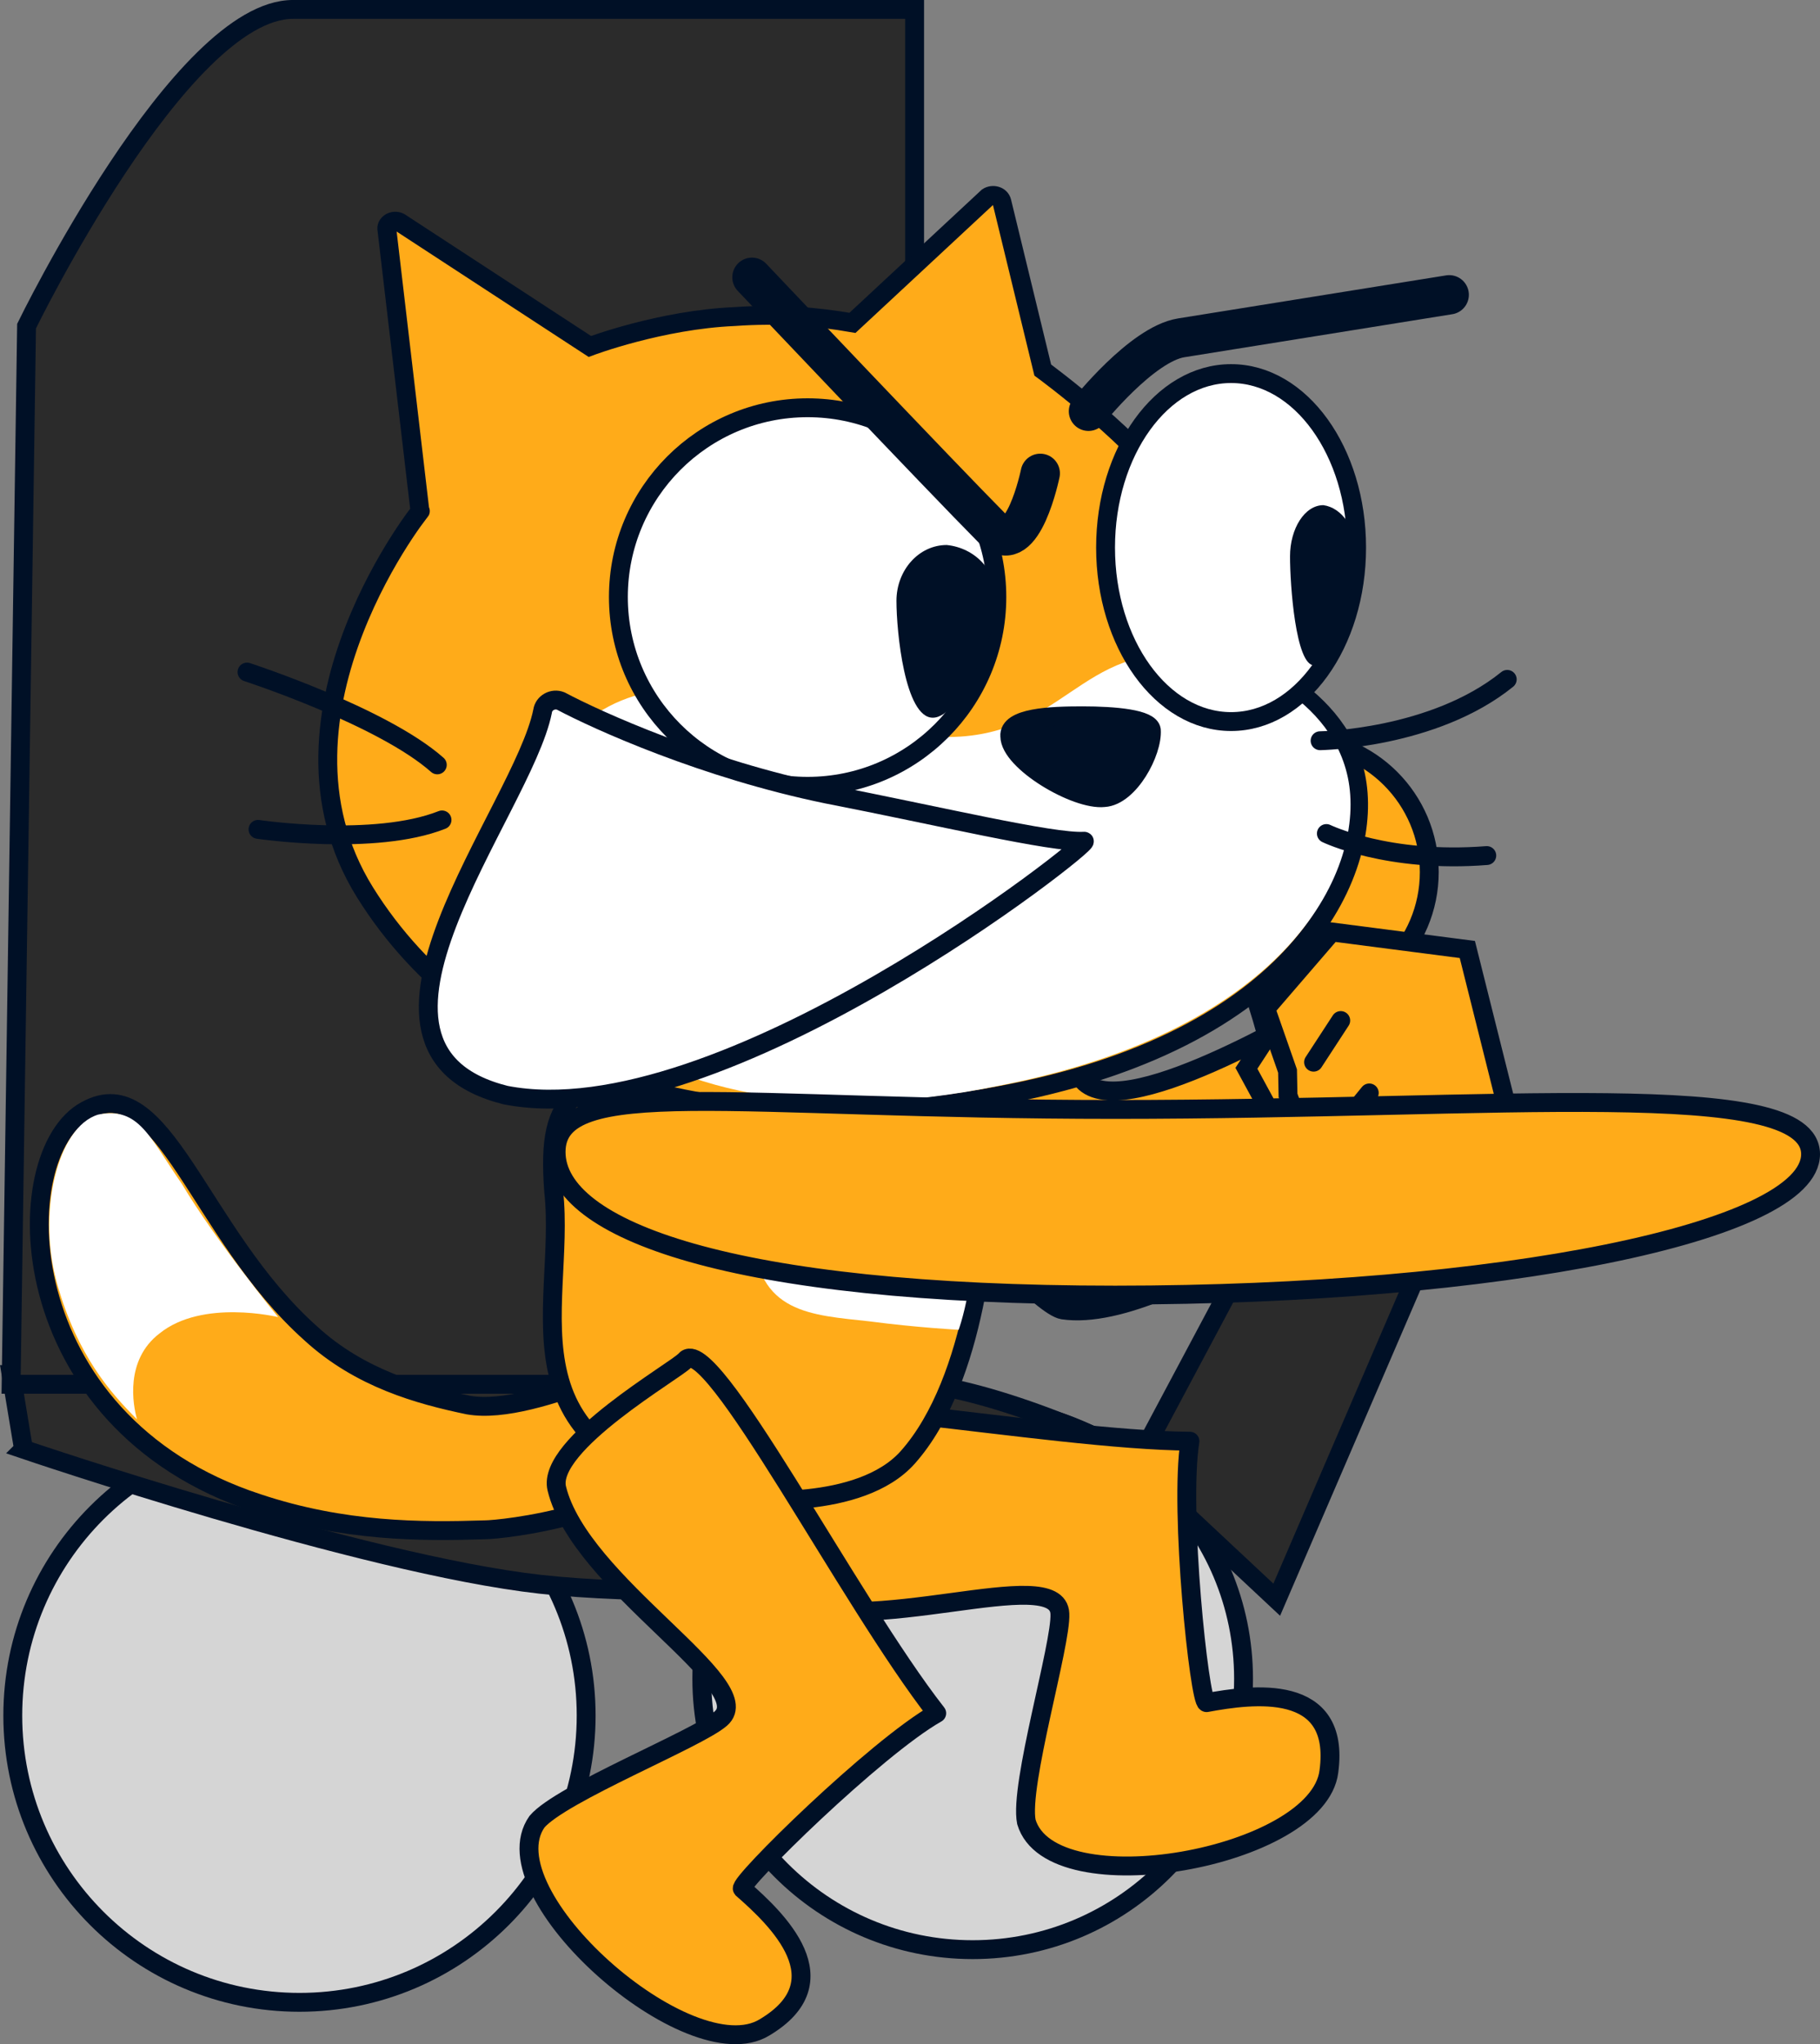 <svg version="1.1" xmlns="http://www.w3.org/2000/svg" xmlns:xlink="http://www.w3.org/1999/xlink" width="115.731" height="129.956" viewBox="0,0,115.731,129.956"><rect x="0" y="0" width="115.731" height="129.956" fill="#808080" stroke="none"/><g transform="translate(-203.242,-115.364)"><g stroke-miterlimit="10"><path d="M247.869,222.085c0,-9.512 7.711,-17.224 17.224,-17.224c9.512,0 17.224,7.711 17.224,17.224c0,9.512 -7.711,17.224 -17.224,17.224c-9.512,0 -17.224,-7.711 -17.224,-17.224z" fill="#d5d5d5" fill-rule="nonzero" stroke="#001026" stroke-width="1.2" stroke-linecap="butt" stroke-linejoin="miter"/><path d="M204.055,224.428c0,-10.068 8.162,-18.23 18.23,-18.23c10.068,0 18.23,8.162 18.23,18.23c0,10.068 -8.162,18.23 -18.23,18.23c-10.068,0 -18.23,-8.162 -18.23,-18.23z" fill="#d5d5d5" fill-rule="nonzero" stroke="#001026" stroke-width="1.2" stroke-linecap="butt" stroke-linejoin="miter"/><path d="M275.407,208.623c0,0 5.704,-10.706 8.802,-16.52c3.464,-6.502 -6.12,-25.518 -6.12,-25.518l10.715,-1.594c0,0 8.576,21.998 5.803,28.436c-3.168,7.355 -10.18,23.635 -10.18,23.635z" fill="#2b2b2b" fill-rule="nonzero" stroke="#001026" stroke-width="1.2" stroke-linecap="butt" stroke-linejoin="miter"/><path d="M204.738,207.496l-0.788,-4.752c0,0 44.541,-0.448 57.22,0.506c6.079,0.457 14.962,4.926 14.962,4.926l-1.228,7.17c0,0 -25.324,2.075 -37.303,0.735c-11.379,-1.273 -32.864,-8.584 -32.864,-8.584z" fill="#2b2b2b" fill-rule="nonzero" stroke="#001026" stroke-width="1.2" stroke-linecap="butt" stroke-linejoin="miter"/><path d="M203.949,203.368l0.982,-67.272c0,0 9.8,-20.133 16.941,-20.133c10.604,0 39.529,0 39.529,0v87.405z" fill="#2b2b2b" fill-rule="nonzero" stroke="#001026" stroke-width="1.2" stroke-linecap="butt" stroke-linejoin="miter"/><path d="M279.965,223.605c2.893,-0.532 8.552,-1.323 7.778,4.382c-0.689,5.523 -17.647,8.567 -19.235,3.199c-0.47,-2.313 2.231,-11.311 2.13,-13.232c-0.127,-3.302 -12.278,1.695 -17.941,-0.927c-2.615,-1.211 -1.148,-10.677 -1.311,-11.45c-0.519,-2.446 18.478,1.35 27.522,1.408c-0.693,4.422 0.61,16.632 1.057,16.619z" fill="#ffab19" fill-rule="evenodd" stroke="#001026" stroke-width="1.2" stroke-linecap="round" stroke-linejoin="round"/><path d="M294.67,184.02c-1.117,3.613 -16.834,15.659 -23.84,14.62c-2.463,-0.365 -18.703,-19.226 -11.793,-22.404c6.91,-3.177 10.185,3.81 12.945,7.666c2.279,3.283 14.678,-4.335 15.613,-4.696c1.931,-0.847 3.177,0.055 4.672,1.412c1.012,0.918 2.827,1.815 2.403,3.401z" fill="#ffab19" fill-rule="evenodd" stroke="#001026" stroke-width="1.2" stroke-linecap="round" stroke-linejoin="round"/><g fill-rule="evenodd"><path d="M247.063,201.176c1.04,0.52 3.251,1.69 0.13,6.111c-3.121,4.421 -12.093,5.331 -13.133,5.331c-4.031,0.13 -8.972,0.13 -14.433,-1.69c-15.864,-5.201 -15.994,-22.235 -10.923,-24.966c4.941,-2.731 7.152,7.802 14.303,14.173c3.121,2.861 6.892,3.901 10.012,4.551c4.421,0.78 12.873,-4.161 14.043,-3.511z" fill="#ffab19" stroke="#001026" stroke-width="1.2" stroke-linecap="round" stroke-linejoin="round"/><path d="M214.816,190.644c2.08,3.511 6.111,8.452 6.111,8.452c0,0 -4.811,-1.17 -7.542,1.04c-2.211,1.69 -1.69,4.551 -1.43,5.461c-1.69,-1.69 -3.771,-4.031 -5.071,-8.582c-1.3,-4.551 0,-10.012 2.601,-10.793c2.601,-0.52 3.251,1.43 5.331,4.421z" fill="#ffffff" stroke="none" stroke-width="1" stroke-linecap="butt" stroke-linejoin="miter"/></g><g fill-rule="evenodd"><path d="M250.618,210.673c-16.27,-2.478 -11.33,-11.99 -12.168,-19.573c-0.497,-6.634 1.387,-6.622 9.11,-10.117c4.231,-2.183 6.724,-3.46 9.12,-5.35c3.634,-2.778 6.835,3.11 7.841,6.651c0,0 1.412,5.295 1.483,8.484c0.033,2.291 -0.63,12.279 -5.034,17.239c-3.057,3.443 -10.352,2.666 -10.352,2.666z" fill="#ffab19" stroke="#001026" stroke-width="1.2" stroke-linecap="round" stroke-linejoin="round"/><path d="M264.203,199.903c0,0 -2.658,-0.139 -5.67,-0.536c-3.705,-0.411 -7.167,-0.484 -7.42,-5.589c0.088,-4.155 -0.583,-9.13 6.824,-9.5c7.021,-0.433 6.901,3.915 6.901,3.915c1.158,6.842 -0.636,11.709 -0.636,11.709z" fill="#ffffff" stroke="none" stroke-width="1" stroke-linecap="butt" stroke-linejoin="miter"/></g><path d="M277.318,170.802c0,-4.642 3.763,-8.405 8.405,-8.405c4.642,0 8.405,3.763 8.405,8.405c0,4.642 -3.763,8.405 -8.405,8.405c-4.642,0 -8.405,-3.763 -8.405,-8.405z" fill="#ffab19" fill-rule="nonzero" stroke="#001026" stroke-width="1.2" stroke-linecap="butt" stroke-linejoin="miter"/><path d="M266.049,127.889c0.3,-0.2 0.8,-0.1 0.9,0.3l2.6,10.7c0,0 6.4,4.7 8.3,8c3.2,5.5 3.3,10 3.3,10c0,0 7.1,2.1 8.3,7.8c1.2,5.7 -3.2,16.5 -22,20.2c-18.8,3.7 -33.9,-1.4 -41,-12.8c-7.1,-11.4 4.1,-25 3.5,-24.2l-2.1,-17.9c-0.1,-0.4 0.4,-0.7 0.8,-0.5l12.1,7.9c0,0 4.5,-1.7 9.2,-1.9c2.8,-0.2 5.2,0 7.5,0.4z" fill="#ffab19" fill-rule="evenodd" stroke="#001026" stroke-width="1.2" stroke-linecap="butt" stroke-linejoin="miter"/><path d="M280.849,157.289c0,0 6.9,1.8 8.1,7.5c1.2,5.7 -3.6,16 -22.2,19.6c-24.2,5 -35.7,-9.4 -29,-20c6.7,-10.7 18.2,-1.6 26.6,-2.2c7.2,-0.5 8,-6.8 16.5,-4.9z" fill="#ffffff" fill-rule="evenodd" stroke="none" stroke-width="1" stroke-linecap="butt" stroke-linejoin="miter"/><path d="M242.564,153.319c0,-6.645 5.387,-12.033 12.033,-12.033c6.645,0 12.033,5.387 12.033,12.033c0,6.645 -5.387,12.033 -12.033,12.033c-6.645,0 -12.033,-5.387 -12.033,-12.033z" fill="#ffffff" fill-rule="nonzero" stroke="#001026" stroke-width="1.2" stroke-linecap="butt" stroke-linejoin="miter"/><path d="M299.084,158.554c-4.7,3.8 -11.9,3.9 -11.9,3.9" fill="none" fill-rule="evenodd" stroke="#001026" stroke-width="1.2" stroke-linecap="round" stroke-linejoin="round"/><path d="M297.784,169.754c-6.3,0.5 -10.2,-1.4 -10.2,-1.4" fill="none" fill-rule="evenodd" stroke="#001026" stroke-width="1.2" stroke-linecap="round" stroke-linejoin="round"/><path d="M272.054,160.869c2.1,0 4.3,0.2 4.4,0.9c0.1,1.4 -1.4,4.2 -3,4.3c-1.8,0.2 -6,-2.3 -6,-3.9c-0.1,-1.2 2.6,-1.3 4.6,-1.3z" fill="#001026" fill-rule="evenodd" stroke="#001026" stroke-width="1.2" stroke-linecap="round" stroke-linejoin="round"/><path d="M218.949,158.089c0,0 8.6,2.8 12.1,5.9" fill="none" fill-rule="evenodd" stroke="#001026" stroke-width="1.2" stroke-linecap="round" stroke-linejoin="round"/><path d="M231.349,167.489c-4.3,1.7 -11.7,0.6 -11.7,0.6" fill="none" fill-rule="evenodd" stroke="#001026" stroke-width="1.2" stroke-linecap="round" stroke-linejoin="round"/><path d="M266.64,153.564c0,1.954 -2.307,7.427 -4.083,7.427c-1.776,0 -2.311,-5.473 -2.311,-7.427c0,-1.954 1.421,-3.552 3.197,-3.552c1.776,0.178 3.197,1.598 3.197,3.552" fill="#001026" fill-rule="evenodd" stroke="none" stroke-width="1" stroke-linecap="butt" stroke-linejoin="miter"/><path d="M269.391,145.455c0,0 -1.117,5.454 -2.961,3.592c-3.497,-3.529 -15.372,-16.055 -15.372,-16.055" fill="none" fill-rule="nonzero" stroke="#001026" stroke-width="2.5" stroke-linecap="round" stroke-linejoin="miter"/><path d="M273.543,150.175c0,-6.109 3.574,-11.061 7.982,-11.061c4.408,0 7.982,4.952 7.982,11.061c0,6.109 -3.574,11.061 -7.982,11.061c-4.408,0 -7.982,-4.952 -7.982,-11.061z" fill="#ffffff" fill-rule="nonzero" stroke="#001026" stroke-width="1.2" stroke-linecap="butt" stroke-linejoin="miter"/><path d="M289.514,150.744c0,1.796 -1.53,6.919 -2.708,6.919c-1.178,0 -1.533,-5.123 -1.533,-6.919c0,-1.796 0.943,-3.265 2.121,-3.265c1.178,0.163 2.121,1.469 2.121,3.265" fill="#001026" fill-rule="evenodd" stroke="none" stroke-width="1" stroke-linecap="butt" stroke-linejoin="miter"/><path d="M272.456,141.51c0,0 3.39,-4.264 5.892,-4.668c4.212,-0.68 17.047,-2.737 17.047,-2.737" fill="none" fill-rule="nonzero" stroke="#001026" stroke-width="2.5" stroke-linecap="round" stroke-linejoin="miter"/><path d="M237.746,160.572c0.072,-0.524 0.649,-0.845 1.155,-0.642c2.363,1.258 9.149,4.321 16.937,5.921c7.019,1.361 14.326,3.116 16.344,2.992c0.673,-0.041 -23.149,18.808 -36.794,16.139c-11.74,-2.941 1.086,-18.046 2.358,-24.41z" fill="#ffffff" fill-rule="evenodd" stroke="#001026" stroke-width="1.2" stroke-linecap="round" stroke-linejoin="round"/><path d="M250.447,235.438c2.215,1.935 6.352,5.876 1.403,8.817c-4.755,2.894 -17.681,-8.497 -14.464,-13.077c1.519,-1.806 10.247,-5.285 11.689,-6.558c2.508,-2.152 -8.961,-8.563 -10.428,-14.629c-0.677,-2.801 7.65,-7.537 8.153,-8.145c1.593,-1.927 10.43,15.313 16.007,22.433c-3.895,2.207 -12.649,10.817 -12.361,11.159z" fill="#ffab19" fill-rule="evenodd" stroke="#001026" stroke-width="1.2" stroke-linecap="round" stroke-linejoin="round"/><g fill-rule="nonzero" stroke="#001026" stroke-width="1.2" stroke-linecap="round" stroke-linejoin="miter"><path d="M288.026,189.814l-3.806,-0.018l-0.581,-4.419l-1.14,-2.098l2.59,-3.971z" fill="#ffab19"/><path d="M296.548,175.726l3.272,13.056l-5.377,3.819l-6.378,0.147l-1.784,-3.051l0.206,-1.064l-1.341,-3.628l-0.031,-1.552l-1.386,-3.967l4.201,-4.875z" fill="#ffab19"/><path d="M286.77,182.89l1.727,-2.648" fill="none"/><path d="M287.78,187.944l2.532,-3.099" fill="none"/></g><path d="M318.373,188.739c0,4.947 -19.799,8.958 -44.222,8.958c-24.423,0 -35.548,-4.153 -35.548,-9.1c0,-4.947 11.125,-2.702 35.548,-2.702c24.423,0 44.222,-2.104 44.222,2.844z" fill="#ffab19" fill-rule="nonzero" stroke="#001026" stroke-width="1.2" stroke-linecap="butt" stroke-linejoin="miter"/></g></g></svg>